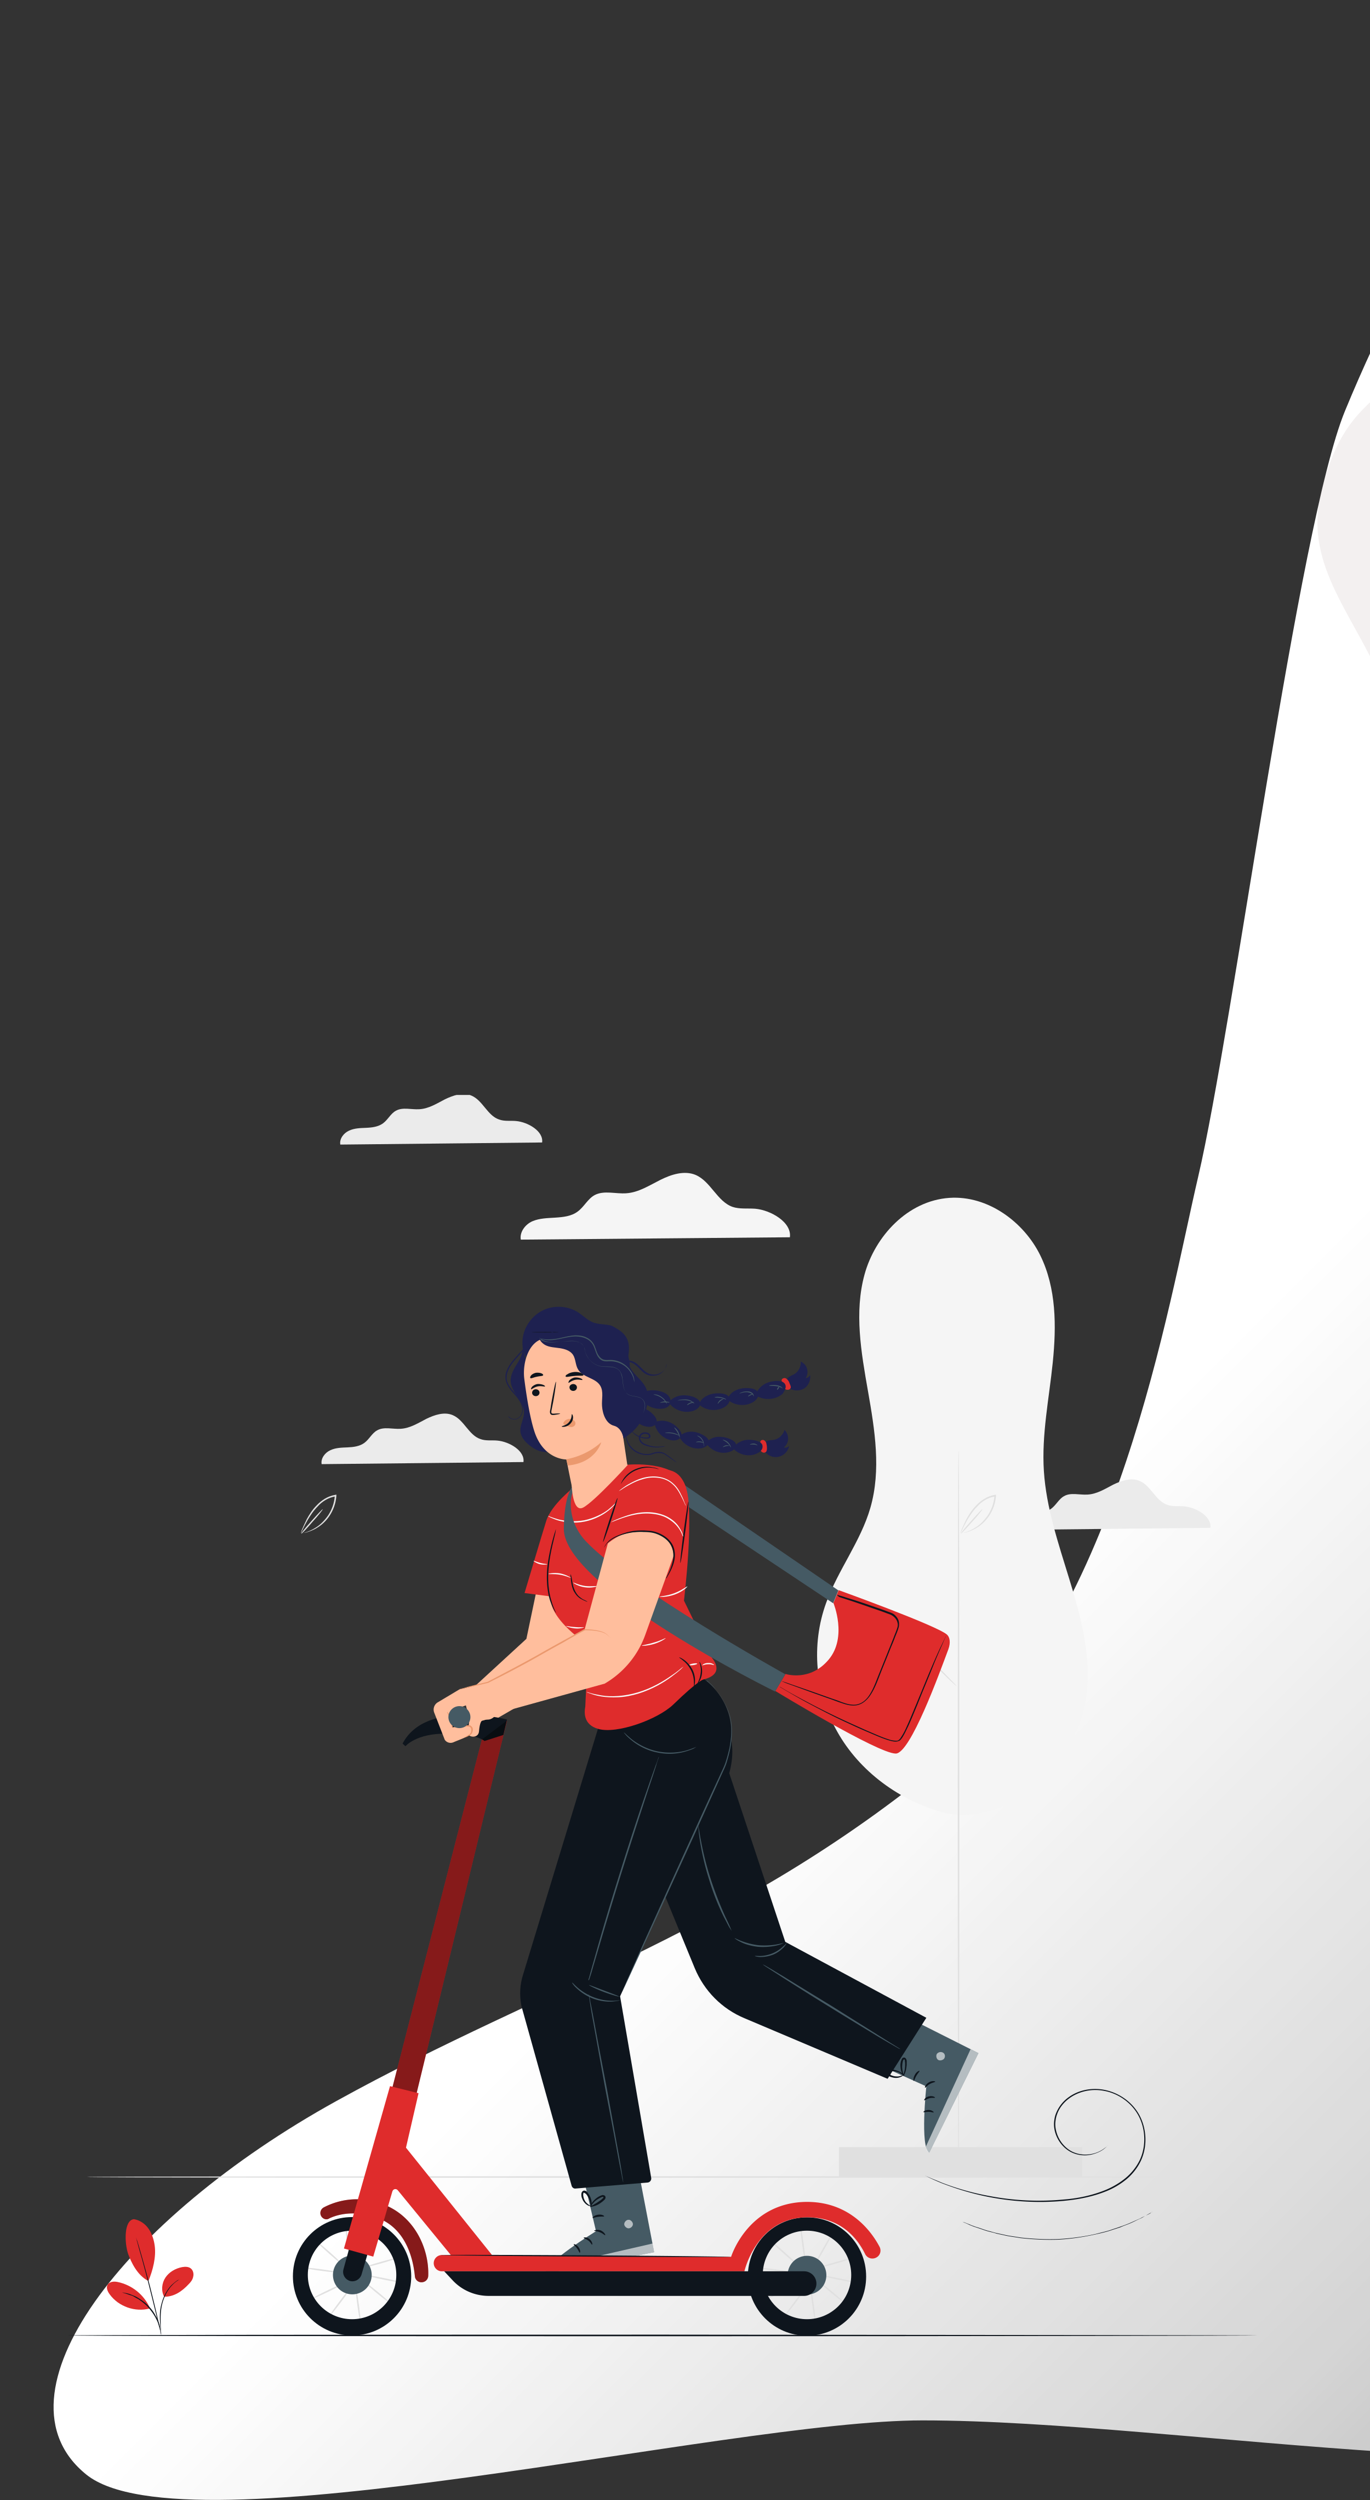 <svg width="358" height="653" fill="none" xmlns="http://www.w3.org/2000/svg"><rect width="100%" height="100%" fill="#333333" stroke="none"/><path d="M313.086 307.432c9.134-39.029 26.216-170.609 38.376-200.09 38.06-92.275 92.166-132.507 121.52-91.028 19.238 27.184-1.62 333.826 0 367.088 3.523 72.332 32.195 110.897 28.56 183.223-1.183 23.54-21.163 62.361-28.56 65.574-50.929 22.124-164.564 0-231.94 0-51.403 0-192.646 34.966-218.469 14.164-25.823-20.802 9.803-66.885 65.276-97.555C143.32 518.138 194.5 504 249 458c43.179-36.444 56.195-116.855 64.086-150.568z" fill="url(#paint0_linear)"/><path d="M362.101 101.652c17.904-13.791 38.955 6.586 60.242-2.296 13.884-5.793 15.671-18.824 30.446-22.42 14.272-3.475 24.694-1.992 37.814 4.8 28.875 14.95-16.117 59.688 11.025 77.276 21.133 13.693 48.536-18.599 65.155-.295 20.296 22.353-19.8 41.733-41.032 62.276-29.961 28.988-54.52 58.645-97.489 49.369-44.944-9.703-49.447-51.537-66.66-91.428-8.532-19.772-21.733-32.117-15.914-52.371 3.181-11.075 6.97-17.637 16.413-24.911z" fill="#B39E9E" fill-opacity=".15"/><g clip-path="url(#clip0)"><path d="M136.786 381.881c.41-2.941-3.694-5.335-6.84-5.609-1.505-.137-3.01.137-4.446-.41-3.01-1.026-4.241-4.994-7.182-6.225-2.189-.957-4.788-.068-6.909.958-2.12 1.094-4.24 2.462-6.703 2.599-2.12.137-4.377-.616-6.156.41-1.368.753-2.052 2.326-3.351 3.284-1.231.889-2.805 1.094-4.378 1.162-1.505.069-3.078.069-4.514.753-1.368.615-2.531 2.12-2.258 3.625l52.737-.547zm4.878-83.468c.41-2.941-3.694-5.335-6.84-5.609-1.505-.136-3.01.137-4.446-.41-3.01-1.026-4.241-4.993-7.182-6.224-2.189-.958-4.788-.069-6.909.957-2.12 1.095-4.24 2.463-6.703 2.599-2.12.137-4.377-.615-6.156.411-1.368.752-2.052 2.325-3.351 3.283-1.232.889-2.805 1.094-4.378 1.163-1.505.068-3.078.068-4.514.752-1.368.616-2.531 2.121-2.258 3.625l52.737-.547z" fill="#EBEBEB"/><path d="M206.405 323.169c.547-3.899-4.993-7.113-9.097-7.455-1.984-.137-4.036.136-5.883-.479-4.035-1.437-5.677-6.635-9.644-8.345-2.941-1.231-6.361-.137-9.234 1.3-2.873 1.436-5.677 3.283-8.892 3.488-2.804.205-5.814-.821-8.276.479-1.847 1.026-2.736 3.078-4.446 4.309-1.642 1.231-3.762 1.436-5.814 1.573s-4.104.137-6.02.958c-1.846.821-3.351 2.804-3.009 4.788l70.315-.616z" fill="#F5F5F5"/><path d="M316.282 399.065c.41-2.941-3.694-5.335-6.84-5.609-1.505-.136-3.01.137-4.446-.41-3.01-1.026-4.241-4.993-7.182-6.224-2.189-.958-4.788-.069-6.909.957-2.12 1.095-4.241 2.463-6.703 2.599-2.12.137-4.378-.615-6.156.411-1.368.752-2.052 2.325-3.352 3.283-1.231.889-2.804 1.094-4.377 1.163-1.505.068-3.078.068-4.515.752-1.368.616-2.53 2.121-2.257 3.625l52.737-.547z" fill="#EBEBEB"/><path d="M327.773 568.629c0 .068-68.332.205-152.532.205-84.27 0-152.532-.068-152.532-.205 0-.137 68.263-.205 152.532-.205s152.532.068 152.532.205zM78.728 400.57c-.068-.068 1.71-.205 3.9-1.642 1.094-.684 2.188-1.778 3.146-3.146.889-1.368 1.573-3.078 1.71-4.993v-.137l.205.205c-1.915.274-3.557 1.368-4.651 2.599-1.163 1.163-1.984 2.463-2.6 3.489-.615 1.094-1.094 1.983-1.368 2.599-.273.616-.478.958-.478.958s.068-.342.342-1.026c.273-.616.684-1.574 1.23-2.668.616-1.094 1.369-2.394 2.6-3.625 1.163-1.231 2.804-2.394 4.856-2.736l.274-.069v.411c-.137 1.915-.82 3.693-1.778 5.13-.958 1.436-2.12 2.462-3.284 3.146-1.094.684-2.188 1.026-2.872 1.231-.342.069-.684.137-.821.137-.274.137-.41.137-.41.137z" fill="#E0E0E0"/><path d="M78.728 400.57c-.068-.068 1.095-1.573 2.668-3.283 1.573-1.779 2.873-3.147 2.941-3.078.068.068-1.094 1.573-2.668 3.283-1.504 1.778-2.804 3.146-2.94 3.078z" fill="#E0E0E0"/><path d="M246.924 473.553c-11.902-3.147-22.367-10.944-28.112-21.204-5.814-10.192-6.909-22.709-2.942-33.653 3.078-8.55 9.029-16.074 11.56-24.829 2.873-9.918 1.163-20.383-.616-30.507-1.778-10.123-3.625-20.588-.889-30.506 2.736-9.918 11.218-19.22 22.162-19.973 10.123-.684 19.494 6.361 23.735 14.98 4.24 8.618 4.24 18.536 3.283 27.975-.958 9.44-2.941 18.879-2.326 28.386 1.231 19.221 12.723 37.278 11.355 56.499-.684 9.986-4.857 16.416-11.902 23.94-6.156 6.635-16.348 10.944-25.308 8.892z" fill="#F5F5F5"/><path d="M250.481 568.766c-.137 0-.205-42.545-.205-95.008 0-52.463.068-95.008.205-95.008.137 0 .205 42.545.205 95.008 0 52.463-.068 95.008-.205 95.008zm-.547-128.387c-.069 0-.684-.547-1.779-1.573-1.026-.958-2.462-2.394-3.967-3.968-1.505-1.573-2.873-3.009-3.899-4.035-1.026-1.026-1.573-1.71-1.573-1.71.068 0 .684.547 1.778 1.573 1.026.958 2.463 2.394 3.968 3.967 1.504 1.573 2.872 3.01 3.898 4.036 1.026 1.026 1.642 1.71 1.574 1.71z" fill="#E0E0E0"/><path d="M282.766 560.831h-63.544v7.729h63.544v-7.729zM251.097 400.57c-.069-.068 1.71-.205 3.898-1.642 1.095-.684 2.189-1.778 3.147-3.146.889-1.368 1.573-3.078 1.71-4.993v-.137l.205.205c-1.915.274-3.557 1.368-4.651 2.599-1.163 1.163-1.984 2.463-2.599 3.489-.616 1.094-1.095 1.983-1.368 2.599-.274.616-.479.958-.479.958s.068-.342.342-1.026c.273-.616.684-1.574 1.231-2.668.616-1.094 1.368-2.394 2.599-3.625 1.163-1.231 2.805-2.394 4.857-2.736l.273-.069v.411c-.137 1.915-.821 3.693-1.778 5.13-.958 1.436-2.121 2.462-3.283 3.146-1.095.684-2.189 1.026-2.873 1.231-.342.069-.684.137-.821.137-.342.137-.41.137-.41.137z" fill="#E0E0E0"/><path d="M251.097 400.57c-.069-.068 1.094-1.573 2.667-3.283 1.573-1.779 2.873-3.147 2.941-3.078.069.068-1.094 1.573-2.667 3.283-1.573 1.778-2.873 3.146-2.941 3.078z" fill="#E0E0E0"/><path d="M328.662 610.011c0 .068-69.631.205-155.542.205-85.91 0-155.541-.068-155.541-.205 0-.137 69.631-.205 155.541-.205 85.911.068 155.542.136 155.542.205z" fill="#0E151D"/><path d="M152.327 568.218l3.42 14.57s-13.612 8.344-13.27 11.08l28.455-5.608-4.378-22.846-14.227 2.804z" fill="#455A64"/><path opacity=".6" d="M164.297 579.778c.547.068 1.094.616 1.094 1.163s-.547 1.094-1.162 1.094c-.548 0-1.232-.684-1.095-1.231.069-.547.753-1.163 1.3-.958m6.498 8.414l-.411-2.258-27.155 6.225s-1.162.821-.82 1.641l28.386-5.608z" fill="#fff"/><path d="M155.268 582.651c0 .137.753.068 1.505.41.752.274 1.231.821 1.368.753.137-.069-.274-.821-1.163-1.232-.957-.342-1.778 0-1.71.069zm-2.736 1.847c0 .136.616.273 1.231.752.616.479.821 1.094.958 1.026.137 0 .068-.821-.684-1.436-.684-.548-1.505-.479-1.505-.342zm-1.026 3.898c.137 0 .205-.752-.342-1.436-.479-.684-1.231-.889-1.231-.752-.069.136.479.478.821 1.026.478.615.615 1.162.752 1.162zm3.352-9.097c.068.137.684-.205 1.504-.273.821-.137 1.437 0 1.505-.137.069-.137-.615-.547-1.573-.411-.958.137-1.505.684-1.436.821zm-.616-2.941c0 .068.547.068 1.436-.274.411-.136.89-.41 1.368-.752.274-.205.479-.342.753-.616.137-.136.273-.205.342-.41.137-.205.137-.547-.069-.752-.205-.206-.478-.206-.684-.206-.205.069-.342.137-.547.206a5.095 5.095 0 00-.821.478 6.041 6.041 0 00-1.162 1.095c-.548.752-.684 1.299-.616 1.299.068 0 .274-.478.889-1.094.274-.342.684-.684 1.163-.958.205-.136.479-.273.752-.41.274-.137.548-.205.616-.068.068.068.068.068 0 .136-.068.069-.137.206-.274.274-.205.205-.41.41-.684.547-.478.342-.889.616-1.299.821-.684.479-1.231.616-1.163.684z" fill="#0E151D"/><path d="M154.447 576.495c.069 0 .206-.547.137-1.437a4.752 4.752 0 00-.479-1.504c-.136-.274-.342-.548-.547-.821-.205-.274-.479-.616-1.026-.547-.273.068-.479.342-.547.547-.069.205-.068.41-.068.547 0 .342.068.684.205.958.205.615.547 1.026.889 1.368.684.615 1.3.684 1.3.615 0-.068-.479-.273-1.095-.889-.273-.274-.547-.752-.684-1.231-.068-.274-.137-.547-.137-.821 0-.342.069-.547.137-.547.137 0 .411.137.616.342.205.205.342.479.479.684.273.479.478.957.547 1.368.205.821.205 1.368.273 1.368z" fill="#0E151D"/><path d="M228.456 538.806l13.612 6.156s-1.71 15.869.752 17.306l12.859-25.992-20.793-10.466-6.43 12.996z" fill="#455A64"/><path opacity=".6" d="M244.94 536.344a1.244 1.244 0 011.574-.137c.478.342.547 1.095.136 1.573-.41.411-1.231.548-1.641.137-.411-.41-.479-1.299 0-1.641m10.67 0l-2.052-1.026-11.628 25.308s-.068 1.436.821 1.71l12.859-25.992z" fill="#fff"/><path d="M241.726 545.304c.137.069.479-.547 1.231-.957.684-.411 1.436-.479 1.436-.616s-.82-.342-1.71.205c-.82.479-1.094 1.3-.957 1.368zm-.205 3.284c.136.068.615-.342 1.368-.548.752-.205 1.368 0 1.436-.136.068-.137-.616-.548-1.573-.342-.958.205-1.368.957-1.231 1.026zm2.462 3.146c.068-.068-.479-.616-1.3-.616-.889 0-1.436.411-1.368.548.069.136.616-.069 1.368-.069.684 0 1.232.274 1.3.137zm-5.199-8.208c.137 0 .274-.684.684-1.368.411-.684.89-1.163.821-1.231-.068-.137-.821.205-1.231 1.026-.479.821-.41 1.573-.274 1.573zm-2.735-1.3c.068 0 .41-.41.615-1.299.137-.411.205-.958.274-1.573v-.958c0-.137 0-.342-.137-.547-.068-.205-.342-.479-.616-.411-.273 0-.478.206-.547.411-.068.205-.137.342-.205.547-.068.342-.137.616-.137.958 0 .615.069 1.162.205 1.573.274.889.616 1.299.684 1.299.069-.068-.205-.547-.342-1.368-.068-.41-.136-.957-.068-1.504 0-.274.068-.548.137-.89.068-.342.205-.547.342-.547.068 0 .068 0 .137.069.068.068.068.273.068.41.068.274.068.616.068.889 0 .547-.068 1.095-.136 1.505-.206.889-.411 1.436-.342 1.436z" fill="#0E151D"/><path d="M236.322 542.158c.068-.068-.274-.479-1.094-.958a6.384 6.384 0 00-1.505-.547c-.274-.068-.616-.068-.958-.068-.342 0-.752.068-1.094.479-.137.273-.069.547.068.752a.912.912 0 00.411.342c.273.205.547.342.889.41a3.473 3.473 0 001.641.137c.958-.205 1.368-.615 1.3-.684-.068-.068-.479.274-1.368.342-.41 0-.889 0-1.436-.205-.274-.068-.479-.205-.753-.41-.273-.206-.41-.411-.342-.479.069-.137.411-.274.684-.274h.889a4.418 4.418 0 011.437.411c.752.478 1.163.82 1.231.752z" fill="#0E151D"/><path d="M160.945 464.045l20.588 50.001c2.463 5.95 7.114 10.67 13.065 13.132l37.346 15.801 10.123-15.937-36.867-19.836-14.638-44.05c2.326-8.618-.957-12.38-2.736-20.657l-26.881 21.546z" fill="#0E151D"/><path d="M162.04 443.046l17.989-6.908s17.921 7.456 8.139 27.907l-26.128 57.388 8.139 47.469c.069.548-.342 1.095-.889 1.163l-18.878 1.573c-.479.069-.89-.273-1.026-.684l-13.133-46.99c-.547-2.805-.411-5.678.479-8.345l20.109-66.006 5.199-6.567z" fill="#0E151D"/><path d="M184.475 438.942s.068 0 .205.137c.137.069.273.205.547.411.479.41 1.094 1.026 1.847 1.846.752.89 1.505 1.984 2.257 3.42.752 1.437 1.505 3.147 1.778 5.199.274 2.052.137 4.309-.273 6.635-.205 1.162-.547 2.394-.889 3.556-.342 1.232-.958 2.394-1.505 3.626-2.189 4.856-4.651 10.26-7.182 15.868-5.13 11.218-9.781 21.41-13.133 28.728-1.71 3.626-3.078 6.635-4.036 8.687-.478 1.026-.82 1.779-1.094 2.326-.137.273-.205.479-.274.615a.859.859 0 01-.136.206s0-.069.068-.206c.068-.136.137-.342.274-.615.273-.547.615-1.368 1.026-2.394.957-2.052 2.257-5.062 3.898-8.755 3.352-7.388 7.935-17.579 13.065-28.797a1547.803 1547.803 0 017.25-15.8c.547-1.231 1.163-2.394 1.505-3.557.41-1.231.684-2.394.958-3.557.41-2.325.615-4.514.342-6.566-.206-1.984-.958-3.694-1.642-5.13a22.928 22.928 0 00-2.189-3.42c-.684-.889-1.299-1.505-1.778-1.915-.205-.206-.411-.342-.479-.479-.41 0-.479-.069-.41-.069zm-22.435 83.517s-.206.068-.548.137a21.03 21.03 0 01-1.504.205c-1.3.068-3.078-.069-4.925-.753a12.898 12.898 0 01-4.241-2.599 6.94 6.94 0 01-1.026-1.094c-.205-.274-.342-.479-.274-.479.069-.068.548.547 1.505 1.368a14.582 14.582 0 004.173 2.462 13.51 13.51 0 004.788.89c1.299 0 2.052-.206 2.052-.137zm-.274-.958c0 .069-1.847-.41-4.036-1.231-2.188-.821-3.83-1.71-3.83-1.778.068-.069 1.778.615 3.967 1.436s3.967 1.505 3.899 1.573zm43.844-14.022s-.205.479-.82 1.163c-.616.616-1.574 1.436-2.805 1.915a9.45 9.45 0 01-3.351.616c-.89-.069-1.368-.205-1.368-.274 0-.068.547 0 1.368 0 .82 0 2.052-.205 3.214-.684 1.163-.479 2.121-1.163 2.736-1.778.684-.547.958-.958 1.026-.958z" fill="#455A64"/><path d="M181.944 456.316s-.274.137-.684.41c-.479.206-1.163.479-2.12.753-1.779.547-4.446.889-7.319.273-2.873-.547-5.199-1.915-6.635-3.078-.752-.615-1.3-1.094-1.642-1.504-.342-.411-.547-.616-.478-.616.068-.068.82.821 2.325 1.984 1.505 1.094 3.762 2.394 6.567 2.941 2.804.547 5.403.273 7.182-.205 1.71-.479 2.804-1.026 2.804-.958zm22.777 51.232s-.137.068-.479.205a8.494 8.494 0 01-1.368.41c-1.162.274-2.872.479-4.719.342-1.847-.205-3.489-.684-4.515-1.231-.547-.274-.957-.479-1.231-.684-.273-.205-.41-.274-.41-.342s.684.342 1.778.752c1.095.411 2.668.89 4.515 1.095 1.778.137 3.42 0 4.582-.205 1.163-.206 1.847-.411 1.847-.342zm-50.958 9.712v-.136c0-.137.069-.274.137-.479.137-.411.274-1.026.479-1.71.41-1.505 1.026-3.625 1.778-6.293 1.505-5.335 3.694-12.654 6.225-20.725 2.53-8.071 4.924-15.322 6.771-20.589a353.593 353.593 0 012.189-6.224c.274-.684.479-1.231.616-1.71.068-.205.136-.342.136-.41.069-.069.069-.137.069-.137v.137c-.069.136-.069.273-.137.41-.137.41-.342.958-.547 1.71a300.212 300.212 0 01-2.052 6.224c-1.71 5.267-4.104 12.518-6.635 20.589-2.531 8.071-4.72 15.39-6.293 20.725-.752 2.599-1.436 4.788-1.847 6.293-.205.684-.41 1.299-.547 1.71-.068.205-.137.342-.137.41-.136.205-.205.205-.205.205zm9.097 52.737s-.068-.137-.136-.479c-.069-.342-.206-.821-.274-1.436-.274-1.3-.616-3.078-1.026-5.267-.821-4.515-1.984-10.602-3.283-17.374-1.231-6.771-2.326-12.927-3.147-17.442-.41-2.189-.684-3.967-.889-5.267-.068-.615-.205-1.094-.205-1.436-.068-.342-.068-.479-.068-.479s.068.137.136.479c.069.342.206.821.274 1.436.274 1.3.616 3.078 1.026 5.267.821 4.515 1.984 10.602 3.283 17.374 1.231 6.771 2.326 12.927 3.147 17.442.41 2.189.684 3.967.889 5.267.068.615.205 1.094.205 1.436.068.274.068.41.068.479zm28.318-65.664s-.205-.342-.616-.958c-.342-.615-.82-1.573-1.436-2.736-1.163-2.325-2.599-5.677-3.762-9.507a69.697 69.697 0 01-2.394-9.918c-.205-1.3-.342-2.326-.41-3.078-.069-.753-.137-1.163-.069-1.163 0 0 .069.41.205 1.094.137.753.274 1.779.548 3.078.478 2.599 1.299 6.088 2.53 9.85a93.703 93.703 0 003.694 9.507c.547 1.163 1.026 2.121 1.3 2.805.273.615.41 1.026.41 1.026zm44.186 30.917s-.136-.069-.41-.137c-.274-.137-.616-.342-1.094-.616a491.202 491.202 0 01-3.899-2.257c-3.283-1.984-7.798-4.72-12.791-7.798a977.889 977.889 0 01-12.654-7.934c-1.573-1.026-2.873-1.847-3.83-2.462-.411-.274-.753-.479-1.026-.684a2.41 2.41 0 01-.342-.274l.41.205c.274.137.616.342 1.094.616.958.547 2.258 1.368 3.899 2.325 3.283 2.052 7.798 4.788 12.723 7.798 9.576 6.019 16.347 10.26 17.92 11.218zm-17.647-116.486l-38.851-25.855-2.052-6.429 42.271 28.933-1.368 3.351z" fill="#455A64"/><path d="M140.22 415.344l-2.668 12.723-15.937 14.637 1.231 10.192 21.341-12.312c4.925-2.873 6.909-9.371 8.824-14.706l2.052-9.439" fill="#FFBE9D"/><path d="M200.002 376.767c.205-.342.615-.479 1.026-.547.41-.069.752-.069 1.162-.137 1.3-.205 2.463-1.3 2.805-2.599.615.615.957 1.436.957 2.325 0 .889-.478 1.71-1.094 2.257.479.137 1.026 0 1.368-.41a3.655 3.655 0 01-2.873 2.873c-1.436.273-2.941-.411-3.625-1.642" fill="#1E2150"/><path d="M200.412 378.545c0-.342 0-.752-.068-1.094-.069-.274-.069-.547-.205-.753-.137-.205-.274-.41-.548-.547-.273-.068-.547-.068-.752.137a.526.526 0 00-.068.684l-.069.547c.069.342-.137.821 0 1.163.137.342.274.547.616.684a.728.728 0 00.821-.137c.205-.137.205-.41.273-.684z" fill="#DF2C2C"/><path d="M136.458 351.254c.479 1.641-.342 3.351-1.231 4.788-.889 1.436-1.847 3.009-1.778 4.719.136 3.01 3.556 5.199 3.488 8.208 0 1.642-1.026 3.147-.958 4.72.069 1.573 1.163 2.873 2.394 3.83 1.232.958 2.531 1.779 4.72 1.779l-6.635-28.044z" fill="#1E2150"/><path d="M163.066 350.501c-.548-2.531-2.326-4.104-3.831-4.377-1.505-.274-3.146-.206-4.514-.821-1.231-.547-2.257-1.573-3.352-2.326-2.736-1.915-6.566-2.189-9.576-.684-3.009 1.505-5.13 4.651-5.267 8.003-.136 2.257.753 4.72 2.736 5.814 2.326 1.3 5.13.342 7.593-.684 2.462-1.026 5.198-2.052 7.592-1.026 1.437.616 2.463 1.984 3.489 3.146 1.026 1.232 2.325 2.942 3.83 2.6 4.583-1.026 2.257-6.156 1.847-7.798l-.547-1.847z" fill="#1E2150"/><path d="M156.705 350.296a2.508 2.508 0 012.736 2.12l5.13 34.542c.752 4.036-5.062 5.472-9.371 6.225l-.069-.411c-4.377.753-4.582 1.026-5.335-2.804-1.368-6.43-1.778-8.824-1.778-8.755 0 0-5.677.137-8.208-6.84-1.231-3.489-2.189-9.371-2.805-14.227-.547-4.378 1.3-10.26 5.678-10.602l14.022.752z" fill="#FFBE9D"/><path d="M139.058 363.908c.068.478.547.82 1.094.752.547-.068.889-.547.821-1.026-.069-.479-.547-.821-1.095-.752-.547.068-.889.547-.82 1.026zm-.274-1.026c.137.068.752-.548 1.71-.753.958-.205 1.847.137 1.915 0 .069-.068-.137-.273-.479-.41a3.499 3.499 0 00-1.573-.205 2.868 2.868 0 00-1.368.752c-.205.342-.273.547-.205.616zm10.055-.342c.068.478.547.82 1.094.752.547-.068.889-.547.821-1.026-.068-.479-.547-.821-1.094-.752-.548.068-.958.547-.821 1.026zm-.274-1.368c.137.068.753-.548 1.71-.753.958-.205 1.847.137 1.915 0 .069-.068-.136-.273-.478-.41a3.503 3.503 0 00-1.574-.205 2.868 2.868 0 00-1.368.752c-.205.342-.273.547-.205.616zm-2.189 8.071c0-.069-.615-.069-1.641 0-.274 0-.479 0-.616-.137-.068-.205-.068-.479 0-.752l.411-2.052c.547-2.942.82-5.336.752-5.404-.137 0-.616 2.326-1.163 5.335-.137.753-.205 1.437-.342 2.052-.068.274-.137.684.069 1.026a.593.593 0 00.478.274h.411c1.026-.137 1.641-.274 1.641-.342z" fill="#0E151D"/><path d="M147.949 381.144s4.925-.615 9.166-4.446c0 0-1.368 5.404-8.755 6.088l-.411-1.642zm-.683-9.576c.273-.547.82-.889 1.504-.957.411-.069.889.068 1.231.41.342.274.479.821.274 1.163-.205.41-.752.616-1.231.547-.479-.068-.958-.273-1.436-.547-.137-.068-.274-.137-.342-.274-.069-.068-.137-.205 0-.342z" fill="#EB996E"/><path d="M149.454 369.38c-.137 0 .069 1.094-.752 2.052-.753.957-1.984 1.026-1.915 1.162 0 .069.273.137.752.069a2.61 2.61 0 001.642-.958c.478-.547.615-1.231.547-1.71-.069-.41-.205-.615-.274-.615zm-1.641-9.85c.136.274 1.094-.068 2.325-.137 1.163-.137 2.189.069 2.326-.205.068-.137-.137-.342-.616-.547-.41-.205-1.094-.342-1.778-.274-.684.069-1.368.274-1.71.547-.479.206-.616.479-.547.616zm-9.234.41c.205.206.889-.205 1.71-.342.821-.205 1.573-.136 1.641-.41.069-.137-.136-.342-.478-.479-.342-.137-.89-.205-1.437-.137-.547.137-1.026.411-1.231.684-.274.342-.274.548-.205.684z" fill="#0E151D"/><path d="M164.16 354.605c.069-1.71 1.3-5.335-3.283-7.729-1.71-.889-4.036.821-5.335.616-5.472-.89-9.234.205-14.706.615-.411 1.231.479 2.599 1.641 3.215 1.163.616 2.531.616 3.831.821 1.299.205 2.667.615 3.42 1.71.752 1.163.615 2.736 1.368 3.899 1.231 2.052 4.514 2.12 5.745 4.172.958 1.573.342 3.557.479 5.335.137 2.052 1.026 4.583 3.078 5.13 2.189.547 2.531 3.352 2.531 3.352l1.231-.889c1.915-1.368 3.42-3.284 4.241-5.472 3.625-9.371-4.446-8.824-4.241-14.775zm41.451 5.814c.068-.41.41-.684.752-.889.342-.205.684-.342 1.094-.547 1.163-.616 1.916-2.052 1.779-3.352.752.342 1.436 1.026 1.641 1.847.274.821.137 1.778-.342 2.462.479 0 .958-.342 1.163-.82.205 1.436-.479 2.941-1.71 3.625-1.231.684-2.941.547-4.035-.342" fill="#1E2150"/><path d="M206.568 361.924l-.41-1.026c-.137-.205-.274-.479-.479-.616-.205-.205-.41-.342-.684-.342-.274 0-.547.137-.684.342-.137.206-.068.548.137.684l.137.548c.205.273.136.82.41 1.094.205.274.41.41.821.41.273 0 .615-.136.752-.41.137-.137.069-.41 0-.684z" fill="#DF2C2C"/><path d="M205.2 361.65c-.342-.82-1.436-.957-2.257-.957-1.231.068-2.531.342-3.557 1.094a4.92 4.92 0 00-1.505 1.642c-.41-.547-1.163-.753-1.915-.821-1.231-.137-2.599 0-3.694.547-.752.342-1.436.889-1.846 1.642-.411-.547-1.231-.753-1.915-.821-1.232-.137-2.6 0-3.694.547-.821.411-1.505.958-1.915 1.71-.274-.684-1.026-1.094-1.71-1.368-1.231-.41-2.531-.547-3.762-.273a5.216 5.216 0 00-2.189 1.162c-.068-.41-.274-.82-.547-1.162-.547-.616-1.3-.958-2.052-1.163-1.915-.547-4.173-.411-5.541.957v.411c1.095 2.12 3.557 3.42 5.951 3.146.821-.068 1.642-.41 2.052-1.163 1.505 1.779 4.173 2.463 6.293 1.642.684-.274 1.299-.752 1.505-1.368 1.846 1.505 4.651 1.642 6.635.342.478-.342.957-.889 1.094-1.436 1.847 1.299 4.514 1.368 6.361.136.479-.342.889-.82 1.094-1.299 2.052 1.026 4.72.752 6.43-.753.479-.684 1.026-1.641.684-2.394zm-7.661 14.638c-1.162-.274-2.462-.342-3.556.068a4.958 4.958 0 00-1.642.958c-.137-.684-.889-1.163-1.573-1.436a6.987 6.987 0 00-3.557-.548c-.752.137-1.436.411-2.052.89-.205-.548-.752-1.026-1.3-1.3-1.026-.616-2.257-1.026-3.42-.958-.82 0-1.641.274-2.325.753-.069-.616-.479-1.163-.889-1.642-.821-.889-1.847-1.573-3.078-1.847-.821-.205-1.71-.205-2.531.069 0-.616-.411-1.3-.889-1.779-.821-.889-1.847-1.573-3.078-1.846-1.163-.274-2.463-.137-3.489.547l.411-.137c.342 2.326 2.394 4.378 4.719 4.583.684.068 1.437-.069 1.847-.479.547 2.12 2.462 3.83 4.583 4.036.684.068 1.505-.069 1.983-.616 1.095 1.915 3.42 3.078 5.609 2.668.616-.137 1.231-.411 1.573-.821 1.368 1.641 3.694 2.462 5.746 1.778.41-.137.889-.342 1.163-.684 1.573 1.573 4.172 2.052 6.156 1.026.752-.342 1.436-1.094 1.299-1.915 0-.684-.889-1.163-1.71-1.368z" fill="#1E2150"/><path d="M142.477 348.039c1.965 0 3.557-.031 3.557-.069 0-.037-1.592-.068-3.557-.068-1.964 0-3.557.031-3.557.068 0 .038 1.593.069 3.557.069z" fill="#0E151D"/><path d="M174.215 356.315s0 .137-.068.411a3.338 3.338 0 01-.479 1.026c-.274.41-.684.82-1.3 1.162-.615.342-1.436.479-2.325.411-.89-.137-1.779-.616-2.463-1.368-.752-.684-1.436-1.573-2.462-1.984-1.026-.41-2.189-.342-3.42-.068-1.163.273-2.463.684-3.831.615a3.676 3.676 0 01-1.915-.547 4.272 4.272 0 01-1.231-1.505c-.547-1.162-.821-2.325-1.505-3.146-.684-.889-1.71-1.3-2.667-1.505-.958-.205-1.916-.205-2.736-.342a6.813 6.813 0 01-2.258-.547c-.615-.274-1.094-.616-1.436-1.026a1.991 1.991 0 01-.547-.958c-.069-.273-.069-.41-.069-.41.069 0 .069.547.753 1.231.342.342.821.684 1.436.958.616.273 1.368.41 2.257.479.821.068 1.779.068 2.805.273.957.205 2.12.616 2.873 1.573.752.958 1.026 2.121 1.573 3.215.273.547.615 1.026 1.163 1.368.478.342 1.094.479 1.778.547 1.3.069 2.531-.342 3.694-.615 1.231-.274 2.462-.411 3.625.068 1.094.479 1.778 1.368 2.531 2.052.684.684 1.504 1.231 2.325 1.3.821.137 1.573 0 2.189-.342a3.006 3.006 0 001.3-1.095c.273-.684.342-1.231.41-1.231zm-41.314 13.612c0-.069.205.41.89.615.342.137.752.137 1.231 0 .478-.136.889-.547 1.163-1.094.273-.547.41-1.231.205-1.984-.137-.752-.548-1.436-1.026-2.12-.479-.684-1.095-1.3-1.71-2.052-.616-.752-1.163-1.573-1.437-2.531a4.32 4.32 0 01.274-2.941c.342-.889.889-1.642 1.436-2.326 1.095-1.299 2.121-2.462 3.078-3.351.89-.889 1.71-1.642 2.258-2.121.547-.478.889-.684.889-.684l-.821.821c-.547.479-1.3 1.231-2.189 2.189s-1.915 2.052-3.009 3.42c-.548.684-1.027 1.368-1.369 2.257-.342.821-.478 1.779-.273 2.668.273.889.821 1.71 1.368 2.394.615.684 1.231 1.368 1.71 2.052.479.684.889 1.505 1.026 2.257.137.752 0 1.573-.274 2.12-.342.616-.82 1.026-1.368 1.163a2.233 2.233 0 01-1.368-.068c-.342-.137-.547-.342-.684-.479v-.205zm43.913 12.038c0 .069-.684-.41-1.778-1.163-.274-.205-.548-.41-.89-.615-.342-.205-.684-.479-1.094-.547-.821-.206-1.778-.137-2.736.273-.479.137-1.026.137-1.573.137-1.3-.068-2.463-.547-3.283-1.231-.89-.684-1.368-1.573-1.642-2.326a5.647 5.647 0 01-.342-1.915c0-.479.068-.684.068-.684.069 0-.136 1.026.479 2.531.274.752.821 1.505 1.642 2.189.821.615 1.915 1.094 3.078 1.162.479 0 .957 0 1.436-.136 1.026-.411 2.052-.548 2.941-.274.479.137.821.41 1.095.616.342.205.615.41.889.615.547.411.958.753 1.231.958.342.273.479.41.479.41z" fill="#1E2150"/><path d="M173.805 377.724s-.206.137-.684.206c-.479.068-1.095.136-1.916.136-.82-.068-1.778-.205-2.804-.615-.479-.205-1.026-.547-1.3-1.163a1.507 1.507 0 01-.136-.958c.068-.342.273-.684.547-.889.547-.41 1.299-.41 1.915-.137.274.137.547.479.547.821 0 .205-.068.411-.273.479-.137.137-.342.137-.479.137a5.025 5.025 0 01-2.805-.684c-.684-.411-1.162-.958-1.436-1.3-.274-.41-.342-.615-.342-.615.068-.069.479.957 1.847 1.71.684.41 1.641.684 2.667.615.274 0 .411-.137.411-.342a.516.516 0 00-.342-.479c-.479-.205-1.095-.205-1.505.137a1.004 1.004 0 00-.274 1.368c.206.479.684.821 1.163 1.026a8.988 8.988 0 002.668.684c1.504.069 2.462-.205 2.531-.137z" fill="#1E2150"/><path d="M177.635 375.467c-.069 0-.205-.615-.616-1.368-.41-.684-.889-1.163-.821-1.231 0-.068.616.342 1.026 1.094.411.821.479 1.505.411 1.505z" fill="#455A64"/><path d="M177.566 374.988c0 .069-.82-.342-1.846-.547-1.026-.205-1.916-.068-1.916-.137 0-.068.89-.273 1.916-.068 1.094.205 1.846.684 1.846.752zm6.362 2.805c-.069 0 .068-.821-.479-1.642-.479-.821-1.3-1.094-1.3-1.163 0 0 .206 0 .479.137.274.137.684.411.958.889.273.411.342.89.342 1.232.068.342 0 .547 0 .547z" fill="#455A64"/><path d="M183.928 376.904c0 .068-.411-.137-1.026-.206-.547-.068-1.026.069-1.026 0 0-.068.41-.273 1.026-.205.684.069 1.026.342 1.026.411zm7.045 1.162c-.068 0-.274-.615-.889-1.162-.616-.548-1.231-.753-1.231-.821 0-.069.752.068 1.368.615.684.684.82 1.368.752 1.368z" fill="#455A64"/><path d="M190.562 377.588c0 .068-.41.068-.82.136a9.379 9.379 0 00-.821.274c-.069-.068.273-.342.752-.479.547-.068.958.069.889.069zm7.388-.069c0 .069-.411-.205-.958-.205-.547-.068-1.026.068-1.026 0s.41-.274 1.026-.274c.547.069.958.411.958.479zm-8.208-11.97c0 .069-.616-.273-1.505-.41-.821-.137-1.505-.069-1.505-.137s.684-.274 1.573-.068c.89.136 1.505.547 1.437.615z" fill="#455A64"/><path d="M189.058 365.412c0 .069-.411.206-.821.548-.41.342-.616.752-.684.684-.068 0 .137-.479.547-.89.479-.342.958-.41.958-.342zm7.866-.684s-.069-.273-.342-.547c-.274-.273-.753-.479-1.3-.547-1.163-.068-2.052.41-2.052.342-.068 0 .821-.616 2.121-.547.615 0 1.162.273 1.436.615.205.411.205.684.137.684z" fill="#455A64"/><path d="M196.719 364.113c0 .068-.274.205-.616.342-.342.205-.616.342-.616.273-.068-.068.206-.273.548-.478.342-.137.684-.137.684-.137zm7.797-1.437s-.137-.136-.479-.273c-.273-.137-.684-.274-1.231-.342-.479-.069-.958-.069-1.3-.069-.342 0-.547-.068-.547-.136 0 0 .205 0 .547-.069.342 0 .821-.068 1.3 0 .547.069.958.205 1.3.411.342.273.478.478.41.478z" fill="#455A64"/><path d="M203.452 362.675c.152-.217.225-.427.164-.471-.062-.043-.236.097-.388.313-.152.216-.226.427-.164.47.062.044.236-.096.388-.312zm-21.987 4.037s-.205-.205-.547-.41c-.342-.274-.889-.479-1.505-.548-.615-.068-1.231-.068-1.641 0-.411 0-.684.069-.684 0 0 0 .273-.068.684-.136a6.537 6.537 0 011.71-.069c.684.069 1.231.342 1.573.684.342.274.41.479.41.479z" fill="#455A64"/><path d="M181.397 366.302c0 .068-.41.068-.958.273-.478.205-.82.479-.889.411-.068-.069.274-.411.821-.616.547-.274 1.026-.137 1.026-.068zm-7.182.342c-.068.068-.41-.89-1.436-1.574-.958-.684-1.984-.752-1.984-.82 0-.069 1.026-.137 2.052.615 1.163.753 1.436 1.779 1.368 1.779z" fill="#455A64"/><path d="M174.967 366.302c0 .068-.547 0-1.231 0s-1.231.136-1.231.068.547-.274 1.231-.342c.684.068 1.231.205 1.231.274zm-33.926-16.485c0-.068.41.411 1.368.616.957.273 2.394.205 4.172 0 .889-.069 1.847-.205 2.873-.205.547 0 1.094.068 1.642.273a2.912 2.912 0 011.368 1.026c.136.274.273.547.342.889.068.274.068.548.205.89.205.547.479 1.094.889 1.641.752.958 1.915 1.71 3.215 1.915 1.299.206 2.667-.136 3.899.479a2.533 2.533 0 011.299 1.368c.274.547.342 1.163.411 1.779.136 1.162.205 2.325.82 3.146.274.41.753.684 1.163.821.479.137.889.205 1.368.273.411.069.889.206 1.231.342.342.206.684.411.89.753.41.615.41 1.299.342 1.778-.069.479-.206.889-.274 1.095-.068.273-.137.342-.137.342s.205-.479.342-1.505c.069-.479 0-1.095-.342-1.71-.205-.274-.479-.547-.821-.684a5.739 5.739 0 00-1.162-.342c-.411-.069-.89-.137-1.368-.274-.479-.137-.958-.41-1.232-.889-.684-.889-.752-2.052-.889-3.215a7.76 7.76 0 00-.41-1.71 2.285 2.285 0 00-1.231-1.299c-1.163-.548-2.531-.274-3.831-.479-1.368-.205-2.599-1.026-3.351-2.052-.411-.479-.684-1.095-.89-1.71-.068-.274-.136-.616-.205-.889-.068-.274-.137-.548-.273-.753a2.065 2.065 0 00-1.3-.957c-.479-.206-1.026-.274-1.573-.274a36.52 36.52 0 00-2.873.137c-1.778.137-3.215.205-4.172-.137a3.61 3.61 0 01-1.026-.479c-.342.137-.479 0-.479 0z" fill="#455A64"/><path d="M165.802 361.172s0-.137-.069-.342a6.016 6.016 0 01-.205-.89c-.274-.752-.752-1.778-1.778-2.736-1.026-.957-2.668-1.71-4.515-1.641-.478 0-.957.068-1.436-.069-.479-.068-.958-.41-1.3-.82-.684-.821-.889-1.916-1.299-2.873a3.923 3.923 0 00-2.121-2.189c-.889-.41-1.915-.547-2.804-.547-1.847.068-3.489.615-4.925.821-1.436.273-2.599.205-3.351 0-.753-.137-1.163-.411-1.163-.411s.136 0 .273.069c.205.068.479.136.89.205.752.137 1.915.137 3.351-.069 1.368-.205 3.01-.752 4.925-.889.957 0 1.983.069 2.941.547a4.17 4.17 0 012.189 2.258c.41 1.026.616 2.052 1.3 2.804.342.41.752.684 1.162.752.479.137.958.069 1.437.069a6.228 6.228 0 014.583 1.778c1.026.958 1.573 2.121 1.778 2.873.137.821.137 1.3.137 1.3z" fill="#455A64"/><path d="M186.048 433.06l-7.319-14.98s2.873-23.324.342-30.027c-2.531-6.703-15.048-5.472-15.048-5.472l-13.475 5.335s-3.009 6.703-4.924 9.029c-1.984 2.325-3.831 12.791-1.574 21.956.821 3.215 3.968 6.293 6.43 8.345 2.052 1.642 3.146 4.241 3.01 6.84l-.548 11.696c-.273 1.437-.547 4.72 3.42 5.814 4.788 1.368 15.39-2.394 19.563-6.361 6.771-6.566 7.934-6.566 7.934-6.566 5.951-1.505 2.189-5.609 2.189-5.609z" fill="#DF2C2C"/><path d="M149.864 388.532s-5.745 4.446-7.113 8.686c-.89 2.805-5.678 18.879-5.678 18.879l8.961 1.163 3.83-28.728z" fill="#DF2C2C"/><path d="M145.281 421.295s-.205-.273-.478-.752c-.274-.479-.616-1.231-.958-2.189-.684-1.915-1.094-4.788-.889-7.934.205-3.147.889-5.883 1.368-7.866.273-.958.479-1.779.684-2.326.137-.547.273-.821.273-.821s-.068.342-.136.889c-.137.616-.342 1.437-.548 2.326-.478 1.984-1.094 4.72-1.299 7.798-.205 3.078.205 5.882.821 7.797.547 1.915 1.231 3.01 1.162 3.078zm8.209-2.941c0 .068-.479-.137-1.232-.479-.342-.205-.82-.41-1.231-.821-.41-.342-.752-.889-1.094-1.436-.547-1.163-.684-2.326-.753-3.078-.068-.821-.136-1.3-.068-1.3s.205.479.342 1.3c.137.821.274 1.915.821 3.01.273.547.615 1.026.957 1.368.411.342.753.615 1.095.82.752.342 1.231.616 1.163.616zm29.275 15.732c.068 0 .273.274.41.752.205.548.342 1.3.274 2.121a5.203 5.203 0 01-.616 2.052c-.274.479-.547.752-.547.684-.069-.069.684-1.163.821-2.805.205-1.504-.411-2.736-.342-2.804zm-5.267-1.163c0-.068.547.137 1.231.616s1.573 1.368 2.189 2.531a6.172 6.172 0 01.684 3.283c-.068.889-.205 1.368-.274 1.368-.068 0 .069-.547 0-1.368 0-.821-.205-1.984-.752-3.078-.547-1.095-1.368-1.984-1.984-2.463-.684-.615-1.162-.82-1.094-.889z" fill="#0E151D"/><path d="M161.082 392.43s-.137.206-.479.616c-.342.342-.821.889-1.505 1.436-1.368 1.095-3.557 2.394-6.293 2.942-2.667.547-5.198.205-6.908-.274-.889-.274-1.505-.547-1.984-.752-.478-.206-.684-.342-.684-.411 0-.068 1.026.411 2.736.889 1.71.411 4.173.684 6.772.206 2.599-.548 4.788-1.71 6.156-2.736 1.436-1.163 2.12-1.984 2.189-1.916zm-18.058 16.143c0 .068-.889.205-1.915 0-1.026-.274-1.71-.821-1.71-.889.069-.069.821.273 1.779.547 1.026.273 1.846.273 1.846.342zm6.156 3.557c-.068.068-1.231-.548-2.873-.821-1.641-.274-2.941-.069-3.009-.205 0-.069 1.368-.411 3.078-.137 1.641.342 2.804 1.094 2.804 1.163zm6.84 2.188c0 .069-1.436.548-3.214.274-1.847-.274-3.078-1.163-3.01-1.231.068-.069 1.3.615 3.078.889 1.71.205 3.078-.068 3.146.068zm-3.42 10.739c0 .069-1.026.411-2.394.274-1.299-.137-2.325-.547-2.257-.616 0-.068 1.026.205 2.326.274 1.299.137 2.325 0 2.325.068zm27.018-10.67c.069.068-1.231 1.368-3.351 2.12-2.121.753-3.967.616-3.899.547 0-.136 1.778-.136 3.762-.889 2.052-.752 3.42-1.915 3.488-1.778zm-1.026 20.93l-.752.753c-.547.478-1.3 1.094-2.326 1.846-1.983 1.505-4.993 3.284-8.686 4.446-1.847.548-3.626.89-5.267.958-1.642.068-3.147 0-4.378-.205-1.231-.205-2.189-.479-2.873-.753-.684-.205-1.026-.342-1.026-.41 0 0 .411.068 1.026.274.684.205 1.642.41 2.873.615 2.463.411 5.951.274 9.576-.821 3.625-1.094 6.567-2.872 8.619-4.309 1.026-.684 1.846-1.299 2.394-1.778.478-.411.82-.616.82-.616zm2.634-.406c.56-.092.998-.257.98-.369-.019-.111-.487-.128-1.046-.036s-.998.257-.979.369c.018.112.486.128 1.045.036zm5.369-.004c-.068.068-.684-.274-1.573-.205-.821 0-1.505.342-1.505.273-.068-.068.547-.615 1.505-.615 1.026-.069 1.642.478 1.573.547zm-12.654-7.045c.069.068-1.163.957-2.941 1.504-1.778.548-3.283.548-3.283.479 0-.137 1.436-.273 3.146-.821 1.779-.478 3.078-1.231 3.078-1.162z" fill="#FAFAFA"/><path d="M125.924 454.332l-23.666 91.998 6.224 1.984 24.009-98.906-6.567 4.924zm79.344-17.1s6.362 2.121 11.286-3.762c4.925-5.882 1.232-14.774 1.232-14.774l1.368-3.352s25.239 9.098 28.249 11.56c.752.616 1.094 2.052.41 3.899-2.325 6.224-9.918 27.223-13.748 27.223-4.651 0-31.464-16.348-31.464-16.348l2.667-4.446z" fill="#DF2C2C"/><path d="M150.48 387.369c-.205.137-.616.479-1.026 1.094-1.231 1.71-2.052 5.335-2.12 10.807-.206 15.322 55.198 42.545 55.198 42.545l2.668-4.514s-40.835-22.641-52.189-34.816c-2.668-2.873-4.104-6.635-3.831-10.533 0-.206 0-.342.069-.548.273-2.325 1.299-3.556 1.299-3.556l-.068-.479z" fill="#455A64"/><path d="M218.675 416.576h.136c.137 0 .274.068.479.136.411.137 1.026.274 1.779.548 1.573.478 3.762 1.162 6.498 2.12 1.368.479 2.872.958 4.446 1.573.41.137.82.274 1.231.479.41.205.752.547 1.026.889.273.342.547.821.615 1.3.069.479.069 1.026-.068 1.505-.274.957-.684 1.846-1.026 2.736-.342.957-.752 1.846-1.163 2.872-.752 1.916-1.573 3.899-2.394 5.951-.821 2.052-1.505 4.104-2.667 5.883-.548.889-1.3 1.71-2.189 2.257a4.53 4.53 0 01-2.941.615c-.958-.068-1.916-.41-2.736-.684-.821-.273-1.71-.615-2.463-.889-1.573-.547-3.078-1.094-4.446-1.573-2.667-.958-4.856-1.778-6.429-2.326-.753-.273-1.3-.478-1.71-.684a3.249 3.249 0 01-.479-.205c-.068-.068-.137-.068-.137-.068s.069 0 .137.068c.137.069.274.069.479.137.41.137 1.026.342 1.778.616 1.573.547 3.762 1.299 6.498 2.257 1.368.479 2.873 1.026 4.446 1.573.821.274 1.642.547 2.462.889.821.274 1.71.616 2.668.684a4.231 4.231 0 002.736-.547c.821-.479 1.505-1.231 2.052-2.12 1.094-1.71 1.778-3.831 2.599-5.814.821-2.052 1.642-4.036 2.394-5.951.411-.958.753-1.915 1.163-2.873.342-.958.752-1.847 1.026-2.736.137-.41.205-.889.068-1.3-.068-.41-.273-.82-.547-1.162a3.585 3.585 0 00-.957-.821c-.342-.205-.753-.342-1.163-.479-1.573-.616-3.078-1.094-4.446-1.573-2.736-.958-4.925-1.71-6.498-2.189-.753-.274-1.368-.41-1.779-.616-.273-.41-.547-.478-.478-.478z" fill="#0E151D"/><path d="M247.335 427.041s-.001.068-.069.137c-.068.136-.137.273-.205.478a24.117 24.117 0 00-.752 1.71 152.47 152.47 0 00-2.736 6.43c-1.095 2.736-2.463 5.951-3.899 9.576-.753 1.778-1.505 3.694-2.394 5.609-.479.957-.889 1.915-1.505 2.873a4.875 4.875 0 01-.547.684c-.274.205-.548.273-.89.342-.615.068-1.162-.069-1.71-.206-2.188-.615-4.172-1.573-6.156-2.394-1.915-.82-3.83-1.71-5.608-2.53-3.557-1.642-6.635-3.284-9.234-4.652-2.6-1.368-4.652-2.599-6.088-3.42-.684-.41-1.231-.752-1.642-.957-.136-.137-.273-.205-.41-.274-.068-.068-.137-.068-.137-.068s.069 0 .137.068l.41.205c.411.206.958.548 1.642.958 1.436.821 3.557 1.984 6.156 3.352a200.398 200.398 0 009.302 4.582c1.779.821 3.626 1.642 5.609 2.531 1.984.821 3.967 1.779 6.088 2.394a6.615 6.615 0 001.573.205c.274 0 .479-.068.684-.273.205-.205.342-.342.479-.616.616-.889 1.094-1.847 1.505-2.804.889-1.915 1.641-3.831 2.394-5.609 1.504-3.625 2.804-6.84 3.967-9.576 1.163-2.736 2.12-4.856 2.873-6.361.342-.753.615-1.3.821-1.71.068-.205.136-.342.205-.411l.137-.273z" fill="#0E151D"/><path d="M149.385 387.642s.137 7.524 2.942 6.156c2.804-1.368 11.765-11.217 11.765-11.217l-9.645 1.368-5.062 3.693z" fill="#FFBE9D"/><path d="M102.166 601.736c.072-.087-1.453-1.462-3.407-3.071-1.954-1.609-3.596-2.843-3.668-2.755-.072.087 1.454 1.463 3.407 3.072 1.954 1.608 3.596 2.842 3.668 2.754zm2.64-5.584c.022-.111-1.969-.612-4.449-1.119-2.48-.507-4.508-.828-4.53-.717-.023.111 1.968.612 4.448 1.119 2.48.507 4.508.828 4.531.717zm-5.301-4.936c2.435-.693 4.383-1.343 4.352-1.452-.031-.109-2.03.364-4.464 1.058-2.434.693-4.383 1.343-4.352 1.452.031.109 2.03-.365 4.464-1.058zm-11.174 2.303c.015-.112-2.006-.476-4.515-.811-2.509-.336-4.555-.517-4.57-.405-.015.112 2.007.476 4.516.811 2.508.336 4.554.517 4.57.405zm8.169-5.936c1.246-2.203 2.176-4.035 2.078-4.09-.099-.056-1.189 1.685-2.435 3.888-1.245 2.203-2.175 4.034-2.077 4.09.099.056 1.189-1.685 2.435-3.888zm-6.995 3.916c.076-.085-1.395-1.519-3.284-3.203-1.89-1.684-3.482-2.981-3.557-2.897-.076.085 1.395 1.519 3.284 3.203 1.89 1.685 3.482 2.981 3.557 2.897zm-3.654 7.066c2.281-1.096 4.09-2.068 4.042-2.17-.05-.102-1.938.704-4.22 1.8-2.28 1.097-4.09 2.068-4.041 2.171.049.102 1.938-.704 4.22-1.801zm3.224 2.767c1.519-2.025 2.676-3.721 2.586-3.789-.09-.068-1.395 1.518-2.914 3.543-1.519 2.025-2.676 3.721-2.585 3.789.09.068 1.395-1.518 2.913-3.543zm5.129 5.292c.113-.015-.073-2.061-.414-4.568-.341-2.508-.709-4.529-.821-4.514-.113.015.073 2.061.414 4.569.341 2.508.709 4.529.821 4.513zm-2.666-16.009c.113-.015-.073-2.06-.414-4.568-.341-2.508-.709-4.529-.821-4.514-.112.015.073 2.061.414 4.569.341 2.508.71 4.529.821 4.513z" fill="#E0E0E0"/><path d="M91.998 599.272a5.062 5.062 0 100-10.123 5.062 5.062 0 000 10.123z" fill="#455A64"/><path d="M91.998 579.094c-8.55 0-15.458 6.908-15.458 15.458s6.908 15.459 15.458 15.459 15.458-6.909 15.458-15.459c0-8.481-6.908-15.458-15.458-15.458zm0 26.676c-6.361 0-11.56-5.13-11.56-11.56 0-6.429 5.13-11.559 11.56-11.559 6.361 0 11.56 5.13 11.56 11.559 0 6.43-5.199 11.56-11.56 11.56z" fill="#0E151D"/><path d="M91.793 585.318l-2.052 7.456c-.342 1.3.41 2.599 1.71 3.01 1.3.342 2.599-.411 3.01-1.642l2.188-7.456-4.856-1.368zm39.74-132.148l.958-4.036s-21.204-5.472-27.292 6.293l.753.684s2.804-3.42 10.807-3.283c8.003.068 9.849 1.915 9.849 1.915l4.925-1.573z" fill="#0E151D"/><path opacity=".4" d="M125.924 454.332l-23.666 91.998 6.224 1.984 24.009-98.906-6.567 4.924z" fill="#000"/><path d="M221.011 601.755c.072-.088-1.453-1.463-3.407-3.072-1.953-1.609-3.596-2.842-3.668-2.755-.072.088 1.454 1.463 3.407 3.072 1.954 1.609 3.596 2.842 3.668 2.755zm2.633-5.564c.022-.111-1.969-.612-4.449-1.119-2.48-.507-4.508-.828-4.531-.717-.023.111 1.969.612 4.449 1.119 2.479.507 4.508.828 4.531.717zm-5.27-4.933c2.435-.693 4.383-1.343 4.352-1.452-.032-.109-2.03.364-4.464 1.058-2.434.693-4.382 1.343-4.351 1.452.031.109 2.029-.365 4.463-1.058zm-11.201 2.291c.015-.112-2.006-.476-4.515-.811-2.509-.336-4.555-.518-4.57-.405-.015.112 2.007.475 4.516.811 2.508.336 4.554.517 4.569.405zm8.171-5.948c1.246-2.204 2.176-4.035 2.077-4.091-.098-.055-1.188 1.685-2.434 3.889-1.246 2.203-2.176 4.034-2.077 4.09.099.056 1.189-1.685 2.434-3.888zm-6.994 3.909c.075-.085-1.395-1.519-3.284-3.203-1.89-1.684-3.482-2.981-3.558-2.897-.075.085 1.395 1.519 3.284 3.203 1.89 1.685 3.482 2.982 3.558 2.897zm-3.605 7.047c2.282-1.096 4.091-2.068 4.042-2.17-.049-.102-1.938.704-4.22 1.801-2.281 1.096-4.09 2.068-4.041 2.17.049.102 1.938-.704 4.219-1.801zm3.229 2.832c1.519-2.025 2.676-3.721 2.586-3.789-.091-.068-1.396 1.518-2.914 3.543-1.519 2.025-2.677 3.721-2.586 3.789.091.068 1.395-1.518 2.914-3.543zm5.115 5.298c.112-.015-.073-2.06-.414-4.568-.342-2.508-.709-4.529-.822-4.514-.112.015.074 2.061.415 4.569.341 2.508.709 4.529.821 4.513zm-2.674-16.077c.112-.015-.074-2.06-.415-4.568-.341-2.508-.709-4.529-.821-4.514-.112.015.073 2.061.415 4.569.341 2.508.708 4.529.821 4.513z" fill="#E0E0E0"/><path d="M210.877 599.34a5.062 5.062 0 100-10.124 5.062 5.062 0 000 10.124z" fill="#455A64"/><path d="M210.877 579.162c-8.55 0-15.458 6.909-15.458 15.459s6.908 15.458 15.458 15.458 15.458-6.908 15.458-15.458-6.908-15.459-15.458-15.459zm0 26.608c-6.361 0-11.56-5.13-11.56-11.56 0-6.429 5.13-11.559 11.56-11.559 6.361 0 11.56 5.13 11.56 11.559 0 6.43-5.199 11.56-11.56 11.56z" fill="#0E151D"/><path d="M113.339 591.132c0 1.163.957 2.121 2.12 2.121h79.071s3.078-13.954 16.347-14.091c9.166-.068 13.407 5.951 15.185 9.576.616 1.232 2.189 1.574 3.283.684.753-.615.958-1.71.479-2.599-1.778-3.351-7.25-11.696-18.947-11.696-15.458.068-19.836 14.364-19.836 14.364l-75.582-.479a2.13 2.13 0 00-2.12 2.12z" fill="#DF2C2C"/><path d="M127.703 599.682h82.422a3.211 3.211 0 003.215-3.214 3.211 3.211 0 00-3.215-3.215h-94.05l2.052 2.189c2.462 2.736 5.951 4.24 9.576 4.24z" fill="#0E151D"/><path d="M83.995 578.957c-.547-.821-.273-1.915.616-2.394 2.736-1.436 8.686-3.625 16.005-.615 7.866 3.214 11.56 11.559 11.286 18.536-.068.958-.821 1.642-1.778 1.642a1.714 1.714 0 01-1.71-1.574c-.342-3.625-1.915-12.517-9.987-15.321-5.95-2.052-10.396-.753-12.38.205-.684.479-1.573.205-2.052-.479z" fill="#DF2C2C"/><path opacity=".4" d="M83.995 578.957c-.547-.821-.273-1.915.616-2.394 2.736-1.436 8.686-3.625 16.005-.615 7.866 3.214 11.56 11.559 11.286 18.536-.068.958-.821 1.642-1.778 1.642a1.714 1.714 0 01-1.71-1.574c-.342-3.625-1.915-12.517-9.987-15.321-5.95-2.052-10.396-.753-12.38.205-.684.479-1.573.205-2.052-.479z" fill="#000"/><path d="M89.877 587.302l7.661 2.12 4.993-17.031c.206-.684 1.026-.821 1.437-.274l14.911 18.195h10.739l-23.53-29.344 3.283-14.227-7.455-1.847-12.039 42.408z" fill="#DF2C2C"/><path d="M191.041 589.491c0 .068-16.963.068-37.962-.069-20.93-.136-37.962-.342-37.962-.41 0-.068 16.963-.068 37.962.068 20.999.137 37.962.342 37.962.411zm98.565-29.207l-.206.205a7.53 7.53 0 01-.684.616c-.615.547-1.641 1.163-3.146 1.573a8.021 8.021 0 01-5.54-.479c-1.984-.957-3.831-3.009-4.446-5.814-.137-.684-.206-1.436-.137-2.12.068-.753.205-1.505.479-2.189a9.43 9.43 0 012.736-3.83 11.248 11.248 0 014.514-2.258 12.74 12.74 0 015.335-.136c3.625.684 7.182 2.941 9.166 6.498 1.915 3.488 2.257 8.071.479 11.97-.89 1.915-2.258 3.625-3.831 4.924a20.019 20.019 0 01-5.198 3.078c-3.694 1.505-7.524 2.189-11.149 2.531-7.251.684-13.886.069-19.289-.957-5.404-1.026-9.645-2.531-12.517-3.626-2.873-1.162-4.378-1.983-4.378-1.983s.068 0 .274.137c.205.068.478.205.82.342.753.342 1.847.752 3.284 1.368a68.246 68.246 0 0012.517 3.488 68.817 68.817 0 0019.22.889c3.625-.273 7.387-1.026 11.081-2.531 1.778-.752 3.557-1.778 5.13-3.078a14.266 14.266 0 003.762-4.788c1.71-3.762 1.436-8.276-.479-11.696s-5.403-5.677-8.892-6.293a12.07 12.07 0 00-5.198.137c-1.642.41-3.147 1.163-4.378 2.189-1.231 1.026-2.189 2.325-2.667 3.693-.274.684-.411 1.437-.479 2.121-.069.684 0 1.436.137 2.052.547 2.667 2.325 4.719 4.24 5.677 1.984.958 3.968.889 5.404.547a7.882 7.882 0 003.146-1.505c.616-.41.89-.752.89-.752zm11.559 17.374s-.137.136-.41.273c-.342.205-.753.411-1.3.753-.273.136-.615.342-.957.547-.342.205-.753.342-1.163.547-.821.41-1.779.889-2.873 1.3-.547.205-1.094.41-1.71.684-.616.205-1.231.41-1.915.615-1.3.479-2.736.821-4.241 1.163-3.01.684-6.361 1.231-9.918 1.436-3.557.137-6.977-.068-10.055-.41-1.505-.274-3.009-.41-4.309-.752-.684-.137-1.3-.274-1.915-.411-.616-.205-1.231-.342-1.779-.479-1.162-.273-2.12-.684-3.009-.957l-1.231-.411-1.026-.41a18.33 18.33 0 00-1.368-.616c-.342-.136-.479-.205-.479-.205s.205.069.479.137c.342.137.82.342 1.368.547.273.137.615.274 1.026.411.342.136.752.273 1.231.41.889.274 1.847.684 3.009.958.548.136 1.163.342 1.779.478.615.137 1.231.274 1.915.411 1.3.342 2.804.479 4.309.752 3.078.342 6.43.547 9.987.411 3.556-.206 6.908-.684 9.849-1.368 1.505-.411 2.941-.684 4.173-1.163.615-.205 1.299-.411 1.846-.616a47.11 47.11 0 001.71-.615c1.095-.411 2.052-.89 2.873-1.232.411-.205.821-.342 1.163-.547.342-.205.684-.342.958-.479.547-.273 1.026-.478 1.368-.684.478-.41.615-.478.615-.478z" fill="#0E151D"/><path d="M127.839 448.108l30.165-8.345a24.239 24.239 0 0010.602-12.722l8.755-24.351c.684-1.573 1.3-3.078 1.437-3.898.615-2.805.684-8.482-1.027-10.944-.889-1.3-2.12-2.942-4.582-3.42-4.036-.821-8.55.205-11.218 7.113l-9.234 34.2-25.924 13.885 1.026 8.482z" fill="#FFBE9D"/><path d="M157.32 404.742c-.342-.205 2.941-3.078 5.404-3.967 1.504-.547 8.823-1.915 11.559 1.3 3.283 3.967.958 7.866.958 7.866s.615-.342 1.505-1.984c1.368-2.531 2.872-8.345 2.872-8.345s2.326-13.68-4.377-15.526c-6.703-1.847-10.671.205-11.56 1.846-.889 1.642-6.361 18.81-6.361 18.81z" fill="#DF2C2C"/><path d="M174.01 412.335s.136-.411.478-1.026c.342-.684.821-1.642 1.163-2.941.342-1.232.547-2.942-.205-4.515-.752-1.573-2.394-2.736-4.309-3.351-.958-.274-1.915-.342-2.873-.342-.958-.069-1.847 0-2.736.068a15.54 15.54 0 00-4.446 1.231c-1.231.547-2.052 1.231-2.531 1.779-.479.547-.615.957-.684.957 0 0 0-.068.137-.273.068-.206.205-.411.479-.753.41-.615 1.299-1.368 2.531-1.915 1.231-.547 2.736-1.094 4.514-1.368.889-.137 1.847-.137 2.804-.137.958.069 1.984.069 3.01.411 1.984.615 3.694 1.846 4.514 3.556.753 1.71.548 3.42.137 4.72-.41 1.3-.957 2.257-1.299 2.873-.206.342-.342.547-.411.752l-.273.274zm-14.335-15.256c1.037-3.159 1.79-5.748 1.683-5.783-.108-.036-1.036 2.496-2.073 5.655-1.037 3.158-1.79 5.747-1.682 5.782.108.036 1.035-2.496 2.072-5.654zm12.488-13.335c0 .068-.616-.206-1.642-.342-1.026-.137-2.462-.137-3.967.478-1.505.548-2.599 1.505-3.283 2.326-.684.752-.958 1.368-1.026 1.368 0 0 .205-.616.821-1.505.615-.821 1.778-1.915 3.351-2.462 1.573-.616 3.078-.547 4.104-.342 1.095.137 1.642.479 1.642.479zm6.884 16.504c.581-4.419.961-8.014.849-8.029-.113-.015-.675 3.556-1.255 7.976-.581 4.42-.961 8.014-.849 8.029.113.015.675-3.556 1.255-7.976z" fill="#0E151D"/><path d="M114.433 444.62a2.204 2.204 0 00-.957 2.736l2.736 7.045c.478.752 1.436 1.026 2.257.684 2.052-.889 4.446-1.573 5.13-2.873.479-1.026-.753-1.505-.753-1.505l-4.582.479-.548-4.309 4.036-1.437s.547 2.942 1.984 3.831c1.983 1.231 6.498-1.71 6.498-1.71l-2.736-8.071-7.456 1.778-5.609 3.352z" fill="#FFBE9D"/><path d="M123.189 446.056s-1.163 6.019-.753 6.977c.274.752 2.599 1.026 2.736-.821.342-3.83 1.231-2.873 2.599-3.078 1.368-.205 2.805-1.984 1.847-3.42-1.505-2.189-6.429.342-6.429.342z" fill="#FFBE9D"/><path d="M118.332 451.186c0-.068.479-.137 1.231-.274.411-.068.889-.136 1.368-.205.547-.068 1.095-.137 1.71-.068.137 0 .342.068.479.205.137.137.274.274.342.41.137.342.137.616.068.89-.068.273-.136.547-.342.752-.136.205-.41.342-.547.41-.684.411-1.163.548-1.163.479 0-.068.411-.273 1.026-.684.137-.137.342-.205.411-.41.137-.137.205-.411.205-.616.068-.479-.068-1.026-.616-1.094-.547-.069-1.094 0-1.641.068-.479.069-.958.069-1.368.069-.684.068-1.163.068-1.163.068zm-.137.137c-.137 0-.205-1.026-.547-2.121-.342-1.162-.889-1.983-.821-2.052.069-.068.753.753 1.163 1.984.41 1.163.274 2.189.205 2.189z" fill="#EB996E"/><path d="M121.229 451.127a2.872 2.872 0 10-2.356-5.239 2.872 2.872 0 002.356 5.239z" fill="#455A64"/><path d="M179.208 393.32c-.068 0-.479-1.163-1.436-2.942-.479-.889-1.095-1.915-2.052-2.736-.958-.889-2.326-1.504-3.762-1.641a9.282 9.282 0 00-4.173.41c-1.231.342-2.325.889-3.214 1.368-.89.479-1.574.889-2.052 1.231-.479.274-.753.479-.753.411 0 0 .205-.205.684-.547.479-.342 1.095-.821 1.984-1.3.889-.479 1.915-1.026 3.215-1.436 1.299-.411 2.804-.616 4.309-.411 1.573.205 2.941.821 3.967 1.779 1.026.889 1.641 1.983 2.052 2.872.479.89.752 1.642.957 2.189.206.411.274.684.274.753zm-.752 8.002c-.069.069-.274-1.231-1.574-2.736-.615-.752-1.573-1.504-2.667-2.12-1.163-.616-2.531-.958-4.036-1.094-3.009-.274-5.745.547-7.592 1.162-.958.342-1.71.616-2.189.821-.547.205-.821.274-.821.274s.274-.137.753-.411c.478-.205 1.231-.547 2.188-.889 1.847-.684 4.583-1.573 7.73-1.299 1.504.136 3.009.547 4.172 1.162 1.163.616 2.12 1.437 2.736 2.258a9.58 9.58 0 011.163 2.052c.068.273.137.478.205.615-.068.137-.068.205-.068.205z" fill="#FAFAFA"/><path d="M159.782 427.998s-.136-.136-.41-.342c-.274-.205-.616-.615-1.163-.957-1.163-.616-3.078-.889-5.403-.889h.068c-1.71.889-3.625 1.983-5.746 3.214a455.17 455.17 0 00-6.84 3.831c-4.856 2.736-9.302 4.993-12.722 6.703a143.01 143.01 0 01-5.472 1.231c-.616.137-1.094.274-1.505.342-.342.069-.547.069-.547.069s.205-.069.479-.137c.342-.069.889-.205 1.505-.411 1.299-.342 3.146-.82 5.403-1.368 3.352-1.778 7.866-4.104 12.654-6.771a455.17 455.17 0 016.84-3.831c2.121-1.162 4.104-2.257 5.746-3.146 2.325.068 4.309.342 5.472 1.026.547.342.889.752 1.163 1.026.342.274.478.41.478.41z" fill="#EB996E"/><path d="M35.02 579.641c1.574.274 2.942 1.231 3.831 2.531.89 1.3 1.368 2.873 1.574 4.378.41 3.009-.48 6.429-1.642 9.234-3.01-1.505-4.583-5.13-5.267-6.977-1.026-2.941-1.163-8.961 1.505-9.166zm7.867 20.247c-.821-1.574-.616-3.557.342-4.994.957-1.436 2.599-2.394 4.377-2.736.821-.136 1.71-.136 2.326.411.547.479.752 1.368.547 2.12-.137.753-.615 1.368-1.163 1.915-1.71 1.847-3.83 3.352-6.43 3.284z" fill="#DF2C2C"/><path d="M42.066 609.669s-.068-.205-.068-.616c0-.41-.069-1.026-.137-1.71-.069-1.436-.274-3.488.342-5.609.547-2.188 1.641-3.898 2.667-4.924.548-.479 1.027-.89 1.369-1.095a.75.75 0 01.41-.205c.068-.068.137-.068.137-.068 0 .068-.821.41-1.779 1.436-1.026 1.026-2.052 2.736-2.599 4.856-.547 2.121-.41 4.104-.41 5.541 0 .752.068 1.299.068 1.71.069.479.069.684 0 .684z" fill="#0E151D"/><path d="M35.5 584.224s.068.068.068.274c.069.205.137.41.274.752.205.616.479 1.573.82 2.736.685 2.326 1.574 5.54 2.531 9.166.89 3.556 1.71 6.84 2.19 9.234.273 1.162.478 2.12.615 2.804.068.342.137.547.137.752 0 .206.068.274.068.274s-.068-.068-.068-.274a11.108 11.108 0 01-.206-.752c-.136-.684-.41-1.642-.684-2.804-.547-2.326-1.368-5.609-2.257-9.166-.889-3.557-1.778-6.84-2.462-9.166-.342-1.162-.547-2.052-.753-2.736a5.532 5.532 0 00-.205-.752c0-.274-.068-.342-.068-.342z" fill="#0E151D"/><path d="M39.125 602.76c-1.505-3.42-4.72-5.95-8.345-6.703-.958-.205-2.052-.137-2.6.616-.546.821-.068 1.847.48 2.599 2.325 3.215 6.703 4.72 10.465 3.694" fill="#DF2C2C"/><path d="M31.875 598.793s.205 0 .615.069c.205.068.41.068.684.136.274.069.547.137.89.274l1.025.41c.342.137.753.342 1.163.616.752.479 1.573 1.026 2.326 1.778.752.753 1.368 1.505 1.846 2.326.206.41.41.752.616 1.094.205.342.342.684.41 1.026.137.342.206.616.274.89.069.273.137.478.137.684.068.342.068.547.068.615-.068 0-.205-.821-.684-2.052-.136-.342-.273-.684-.478-1.026-.137-.342-.41-.752-.616-1.094-.479-.753-1.095-1.505-1.779-2.257-.752-.684-1.504-1.3-2.257-1.779-.41-.205-.752-.41-1.094-.615a3.222 3.222 0 00-1.026-.411c-1.3-.479-2.12-.684-2.12-.684z" fill="#0E151D"/></g><defs><linearGradient id="paint0_linear" x1="451.015" y1="641.048" x2="240.841" y2="430.473" gradientUnits="userSpaceOnUse"><stop stop-color="#fff" stop-opacity=".64"/><stop offset=".305" stop-color="#fff" stop-opacity=".79"/><stop offset="1" stop-color="#fff"/></linearGradient><clipPath id="clip0"><path fill="#fff" transform="translate(0 286)" d="M0 0h342v342H0z"/></clipPath></defs></svg>